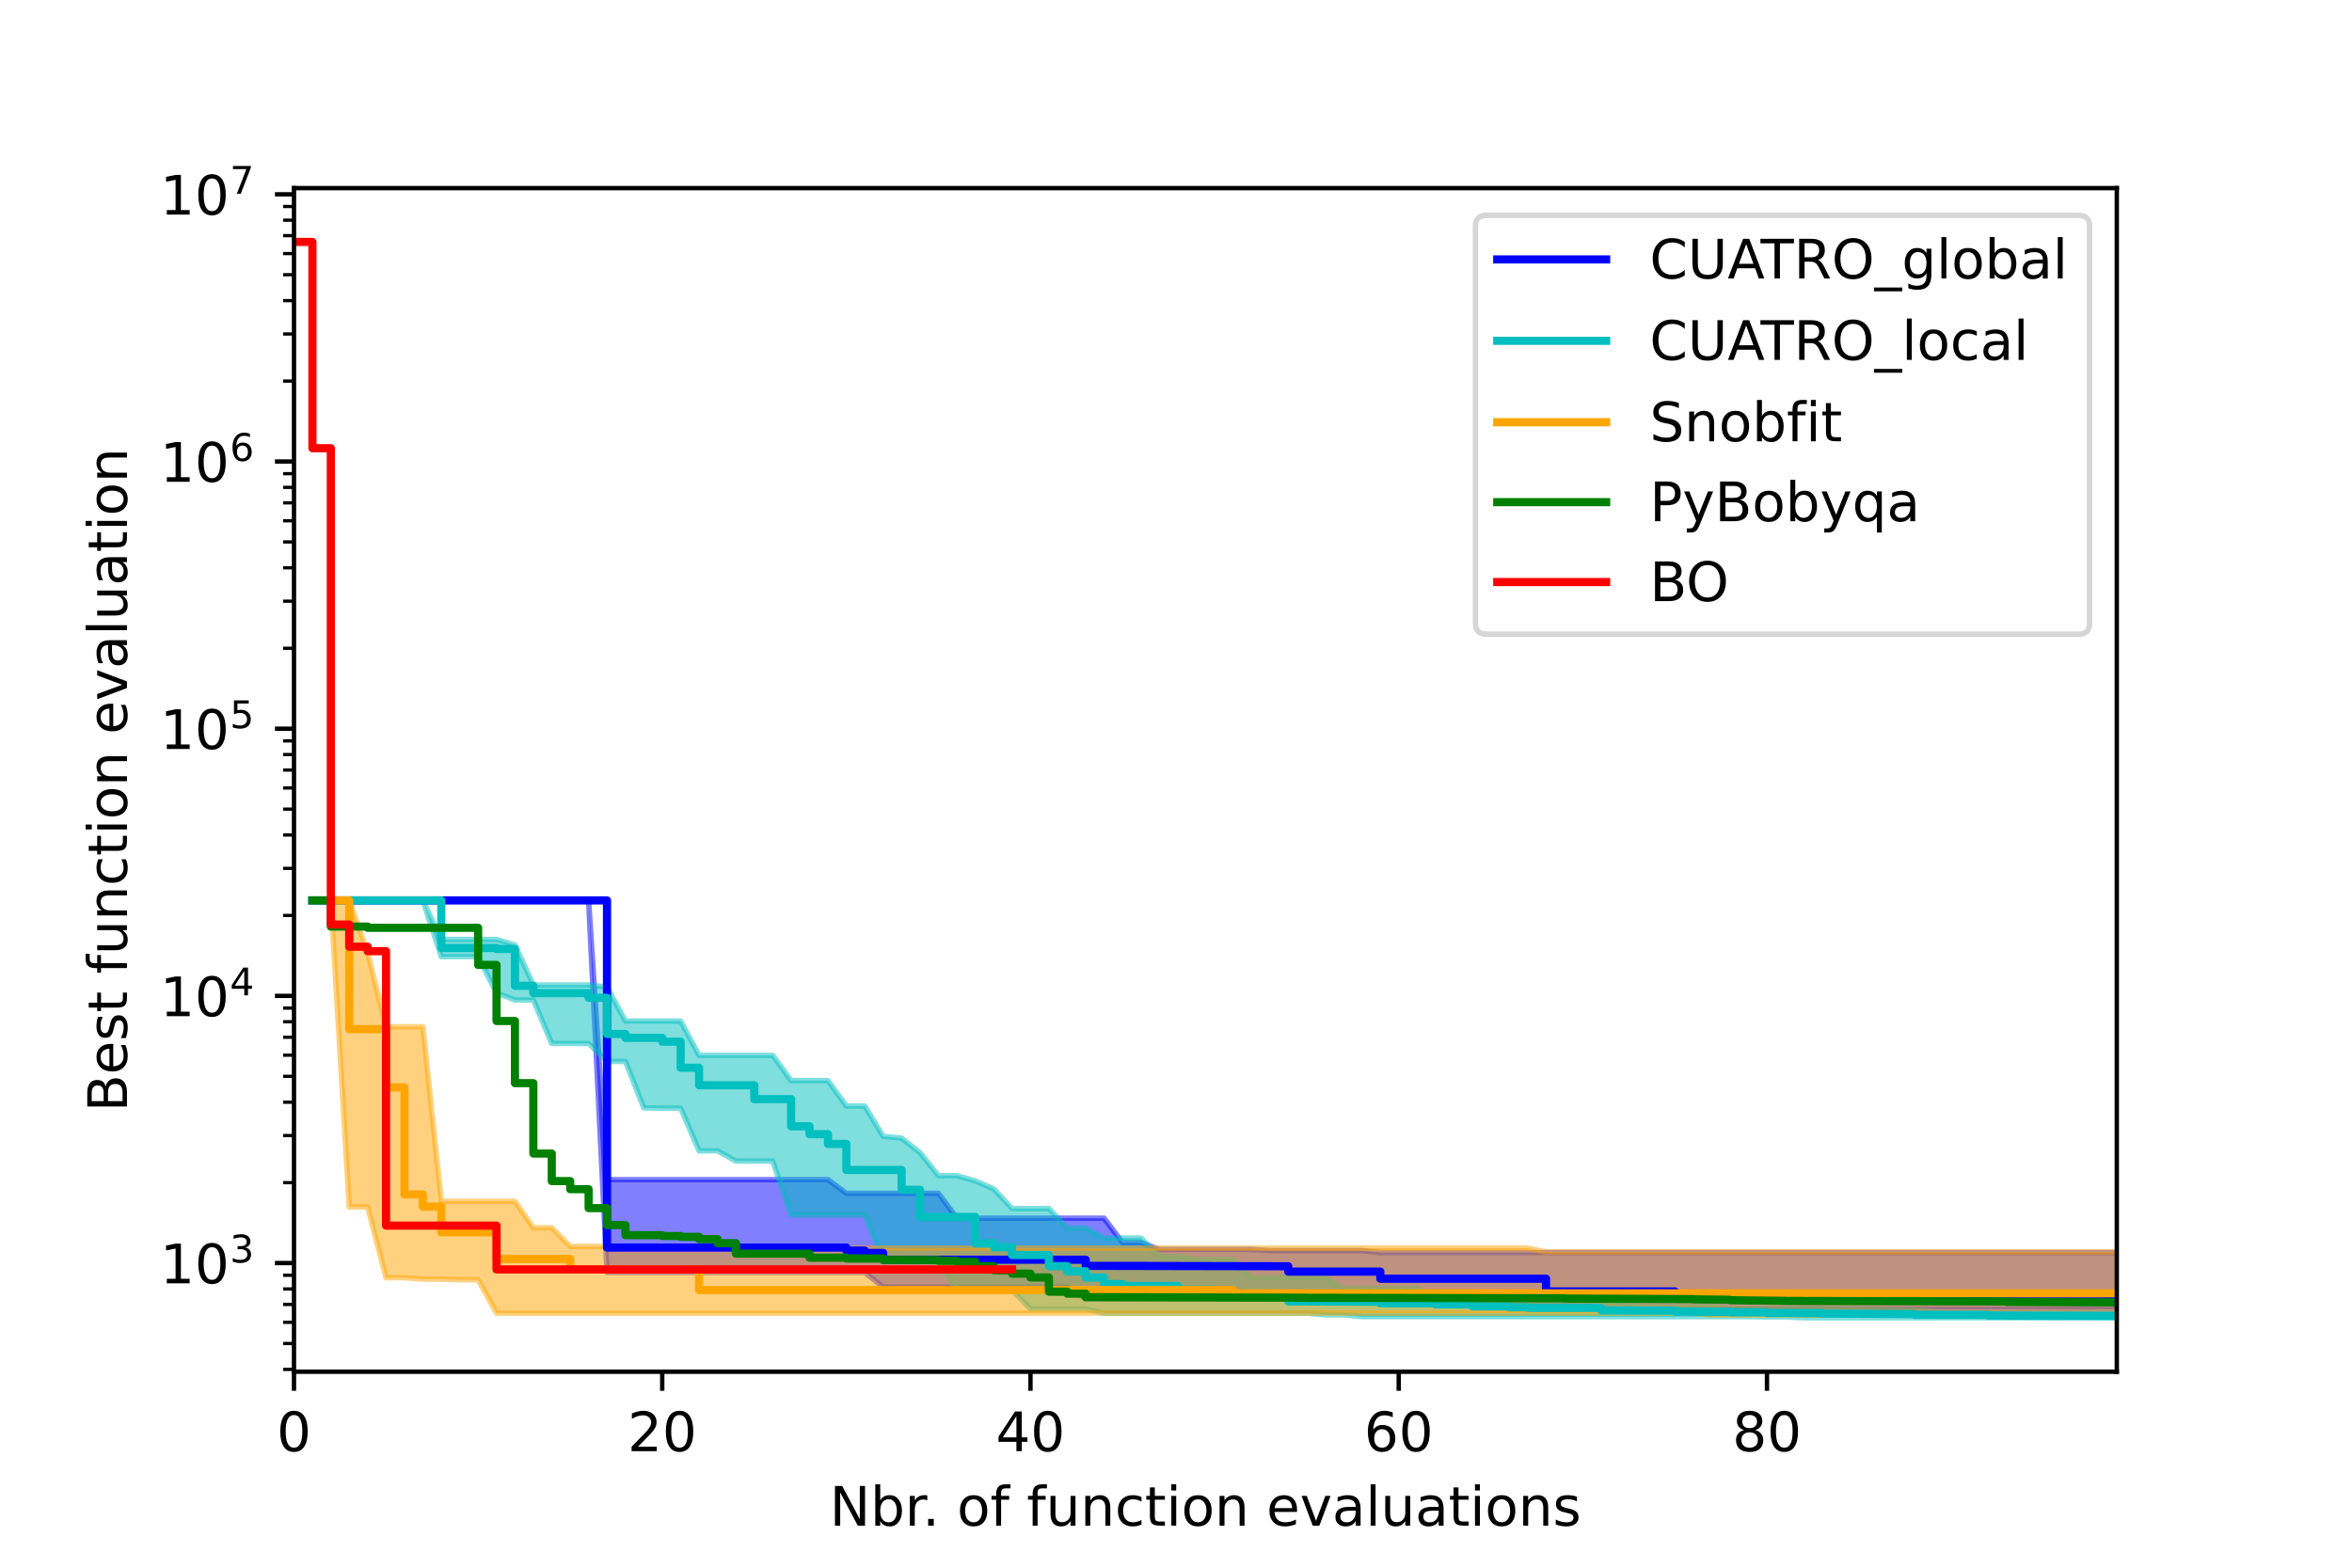<?xml version="1.0" encoding="utf-8" standalone="no"?>
<!DOCTYPE svg PUBLIC "-//W3C//DTD SVG 1.1//EN"
  "http://www.w3.org/Graphics/SVG/1.1/DTD/svg11.dtd">
<!-- Created with matplotlib (https://matplotlib.org/) -->
<svg height="288pt" version="1.1" viewBox="0 0 432 288" width="432pt" xmlns="http://www.w3.org/2000/svg" xmlns:xlink="http://www.w3.org/1999/xlink">
 <defs>
  <style type="text/css">*{stroke-linecap:butt;stroke-linejoin:round;}</style>
 </defs>
 <g id="figure_1">
  <g id="patch_1">
   <path d="M 0 288 
L 432 288 
L 432 0 
L 0 0 
z
" style="fill:#ffffff;"/>
  </g>
  <g id="axes_1">
   <g id="patch_2">
    <path d="M 54 252 
L 388.8 252 
L 388.8 34.56 
L 54 34.56 
z
" style="fill:#ffffff;"/>
   </g>
   <g id="PolyCollection_1">
    <defs>
     <path d="M 57.382 -122.584 
L 57.382 -122.584 
L 60.764 -122.584 
L 64.145 -122.584 
L 67.527 -122.584 
L 70.909 -122.584 
L 74.291 -122.584 
L 77.673 -122.584 
L 81.055 -122.584 
L 84.436 -122.584 
L 87.818 -122.584 
L 91.2 -122.584 
L 94.582 -122.584 
L 97.964 -122.584 
L 101.345 -122.584 
L 104.727 -122.584 
L 108.109 -122.584 
L 111.491 -54.232 
L 114.873 -54.232 
L 118.255 -54.232 
L 121.636 -54.232 
L 125.018 -54.232 
L 128.4 -54.232 
L 131.782 -54.232 
L 135.164 -54.232 
L 138.545 -54.232 
L 141.927 -54.232 
L 145.309 -54.232 
L 148.691 -54.232 
L 152.073 -54.232 
L 155.455 -54.232 
L 158.836 -54.232 
L 162.218 -51.548 
L 165.6 -51.548 
L 168.982 -51.548 
L 172.364 -51.548 
L 175.745 -51.548 
L 179.127 -51.548 
L 182.509 -51.548 
L 185.891 -51.548 
L 189.273 -51.548 
L 192.655 -51.548 
L 196.036 -51.548 
L 199.418 -49.351 
L 202.8 -49.351 
L 206.182 -49.351 
L 209.564 -49.351 
L 212.945 -49.351 
L 216.327 -49.351 
L 219.709 -49.351 
L 223.091 -49.351 
L 226.473 -49.351 
L 229.855 -49.351 
L 233.236 -49.351 
L 236.618 -49.351 
L 240 -49.351 
L 243.382 -49.351 
L 246.764 -49.351 
L 250.145 -49.351 
L 253.527 -48.476 
L 256.909 -48.476 
L 260.291 -48.476 
L 263.673 -48.476 
L 267.055 -48.476 
L 270.436 -48.476 
L 273.818 -48.476 
L 277.2 -48.476 
L 280.582 -48.476 
L 283.964 -48.476 
L 287.345 -48.476 
L 290.727 -48.476 
L 294.109 -47.465 
L 297.491 -47.465 
L 300.873 -47.465 
L 304.255 -47.465 
L 307.636 -47.465 
L 311.018 -47.465 
L 314.4 -47.465 
L 317.782 -47.465 
L 321.164 -47.465 
L 324.545 -47.465 
L 327.927 -47.465 
L 331.309 -47.465 
L 334.691 -47.465 
L 338.073 -47.465 
L 341.455 -47.465 
L 344.836 -47.465 
L 348.218 -47.465 
L 351.6 -47.465 
L 354.982 -47.465 
L 358.364 -47.465 
L 361.745 -47.465 
L 365.127 -47.465 
L 368.509 -47.465 
L 371.891 -47.465 
L 375.273 -47.465 
L 378.655 -47.465 
L 382.036 -47.465 
L 385.418 -47.465 
L 388.8 -47.465 
L 392.182 -47.23 
L 392.182 -57.887 
L 392.182 -57.887 
L 388.8 -57.887 
L 385.418 -57.887 
L 382.036 -57.887 
L 378.655 -57.887 
L 375.273 -57.887 
L 371.891 -57.887 
L 368.509 -57.887 
L 365.127 -57.887 
L 361.745 -57.887 
L 358.364 -57.887 
L 354.982 -57.887 
L 351.6 -57.887 
L 348.218 -57.887 
L 344.836 -57.887 
L 341.455 -57.887 
L 338.073 -57.887 
L 334.691 -57.887 
L 331.309 -57.887 
L 327.927 -57.887 
L 324.545 -57.887 
L 321.164 -57.887 
L 317.782 -57.887 
L 314.4 -57.887 
L 311.018 -57.887 
L 307.636 -57.887 
L 304.255 -57.887 
L 300.873 -57.887 
L 297.491 -57.887 
L 294.109 -57.887 
L 290.727 -57.887 
L 287.345 -57.887 
L 283.964 -57.887 
L 280.582 -57.887 
L 277.2 -57.887 
L 273.818 -57.887 
L 270.436 -57.887 
L 267.055 -57.887 
L 263.673 -57.887 
L 260.291 -57.887 
L 256.909 -57.887 
L 253.527 -57.887 
L 250.145 -58.253 
L 246.764 -58.253 
L 243.382 -58.253 
L 240 -58.253 
L 236.618 -58.253 
L 233.236 -58.253 
L 229.855 -58.45 
L 226.473 -58.45 
L 223.091 -58.45 
L 219.709 -58.45 
L 216.327 -58.45 
L 212.945 -58.45 
L 209.564 -59.711 
L 206.182 -59.711 
L 202.8 -64.204 
L 199.418 -64.204 
L 196.036 -64.204 
L 192.655 -64.204 
L 189.273 -64.204 
L 185.891 -64.204 
L 182.509 -64.204 
L 179.127 -64.204 
L 175.745 -64.204 
L 172.364 -68.771 
L 168.982 -68.771 
L 165.6 -68.771 
L 162.218 -68.771 
L 158.836 -68.771 
L 155.455 -68.771 
L 152.073 -71.291 
L 148.691 -71.291 
L 145.309 -71.291 
L 141.927 -71.291 
L 138.545 -71.291 
L 135.164 -71.291 
L 131.782 -71.291 
L 128.4 -71.291 
L 125.018 -71.291 
L 121.636 -71.291 
L 118.255 -71.291 
L 114.873 -71.291 
L 111.491 -71.291 
L 108.109 -122.584 
L 104.727 -122.584 
L 101.345 -122.584 
L 97.964 -122.584 
L 94.582 -122.584 
L 91.2 -122.584 
L 87.818 -122.584 
L 84.436 -122.584 
L 81.055 -122.584 
L 77.673 -122.584 
L 74.291 -122.584 
L 70.909 -122.584 
L 67.527 -122.584 
L 64.145 -122.584 
L 60.764 -122.584 
L 57.382 -122.584 
z
" id="mca394ff458" style="stroke:#0000ff;stroke-opacity:0.5;"/>
    </defs>
    <g clip-path="url(#p98b2822c66)">
     <use style="fill:#0000ff;fill-opacity:0.5;stroke:#0000ff;stroke-opacity:0.5;" x="0" xlink:href="#mca394ff458" y="288"/>
    </g>
   </g>
   <g id="PolyCollection_2">
    <defs>
     <path d="M 57.382 -122.584 
L 57.382 -122.584 
L 60.764 -122.584 
L 64.145 -122.584 
L 67.527 -122.584 
L 70.909 -122.584 
L 74.291 -122.584 
L 77.673 -122.584 
L 81.055 -112.25 
L 84.436 -112.25 
L 87.818 -112.25 
L 91.2 -105.584 
L 94.582 -104.284 
L 97.964 -104.284 
L 101.345 -96.299 
L 104.727 -96.299 
L 108.109 -96.299 
L 111.491 -93.002 
L 114.873 -93.002 
L 118.255 -84.466 
L 121.636 -84.41 
L 125.018 -84.41 
L 128.4 -76.575 
L 131.782 -76.575 
L 135.164 -74.69 
L 138.545 -74.69 
L 141.927 -74.69 
L 145.309 -64.773 
L 148.691 -64.773 
L 152.073 -64.773 
L 155.455 -64.773 
L 158.836 -64.773 
L 162.218 -56.658 
L 165.6 -56.658 
L 168.982 -56.658 
L 172.364 -55.822 
L 175.745 -51.248 
L 179.127 -51.248 
L 182.509 -51.248 
L 185.891 -50.964 
L 189.273 -47.534 
L 192.655 -47.534 
L 196.036 -47.534 
L 199.418 -47.534 
L 202.8 -46.758 
L 206.182 -46.758 
L 209.564 -46.758 
L 212.945 -46.758 
L 216.327 -46.758 
L 219.709 -46.758 
L 223.091 -46.758 
L 226.473 -46.758 
L 229.855 -46.758 
L 233.236 -46.758 
L 236.618 -46.758 
L 240 -46.758 
L 243.382 -46.45 
L 246.764 -46.45 
L 250.145 -46.115 
L 253.527 -46.115 
L 256.909 -46.115 
L 260.291 -46.115 
L 263.673 -46.115 
L 267.055 -46.115 
L 270.436 -46.115 
L 273.818 -46.115 
L 277.2 -46.115 
L 280.582 -46.115 
L 283.964 -46.115 
L 287.345 -46.115 
L 290.727 -46.115 
L 294.109 -46.115 
L 297.491 -46.115 
L 300.873 -46.115 
L 304.255 -46.115 
L 307.636 -46.115 
L 311.018 -46.115 
L 314.4 -46.115 
L 317.782 -46.115 
L 321.164 -46.115 
L 324.545 -46.065 
L 327.927 -46.065 
L 331.309 -45.905 
L 334.691 -45.905 
L 338.073 -45.905 
L 341.455 -45.905 
L 344.836 -45.905 
L 348.218 -45.905 
L 351.6 -45.905 
L 354.982 -45.895 
L 358.364 -45.895 
L 361.745 -45.895 
L 365.127 -45.895 
L 368.509 -45.895 
L 371.891 -45.885 
L 375.273 -45.884 
L 378.655 -45.884 
L 382.036 -45.884 
L 385.418 -45.884 
L 388.8 -45.884 
L 392.182 -45.884 
L 392.182 -46.716 
L 392.182 -46.716 
L 388.8 -46.716 
L 385.418 -46.799 
L 382.036 -46.799 
L 378.655 -46.799 
L 375.273 -46.799 
L 371.891 -46.799 
L 368.509 -46.799 
L 365.127 -46.799 
L 361.745 -46.799 
L 358.364 -46.799 
L 354.982 -47.065 
L 351.6 -47.357 
L 348.218 -47.357 
L 344.836 -47.533 
L 341.455 -47.533 
L 338.073 -47.64 
L 334.691 -47.64 
L 331.309 -47.64 
L 327.927 -47.64 
L 324.545 -47.64 
L 321.164 -47.64 
L 317.782 -47.64 
L 314.4 -48.017 
L 311.018 -48.017 
L 307.636 -48.067 
L 304.255 -48.067 
L 300.873 -48.067 
L 297.491 -48.809 
L 294.109 -48.809 
L 290.727 -48.809 
L 287.345 -48.809 
L 283.964 -48.809 
L 280.582 -49.063 
L 277.2 -49.063 
L 273.818 -49.063 
L 270.436 -49.388 
L 267.055 -49.388 
L 263.673 -49.388 
L 260.291 -51.365 
L 256.909 -51.365 
L 253.527 -51.365 
L 250.145 -51.365 
L 246.764 -51.365 
L 243.382 -53.331 
L 240 -53.331 
L 236.618 -53.331 
L 233.236 -53.331 
L 229.855 -53.331 
L 226.473 -56.658 
L 223.091 -56.658 
L 219.709 -56.658 
L 216.327 -57.218 
L 212.945 -57.218 
L 209.564 -60.556 
L 206.182 -60.556 
L 202.8 -60.556 
L 199.418 -62.427 
L 196.036 -62.427 
L 192.655 -65.974 
L 189.273 -65.974 
L 185.891 -65.974 
L 182.509 -69.601 
L 179.127 -71.048 
L 175.745 -72.023 
L 172.364 -72.023 
L 168.982 -76.235 
L 165.6 -78.921 
L 162.218 -79.234 
L 158.836 -84.808 
L 155.455 -84.808 
L 152.073 -89.477 
L 148.691 -89.477 
L 145.309 -89.477 
L 141.927 -94.118 
L 138.545 -94.118 
L 135.164 -94.118 
L 131.782 -94.118 
L 128.4 -94.118 
L 125.018 -100.422 
L 121.636 -100.422 
L 118.255 -100.422 
L 114.873 -100.422 
L 111.491 -106.683 
L 108.109 -107.055 
L 104.727 -107.055 
L 101.345 -107.055 
L 97.964 -107.055 
L 94.582 -114.396 
L 91.2 -115.412 
L 87.818 -115.412 
L 84.436 -115.412 
L 81.055 -115.412 
L 77.673 -122.584 
L 74.291 -122.584 
L 70.909 -122.584 
L 67.527 -122.584 
L 64.145 -122.584 
L 60.764 -122.584 
L 57.382 -122.584 
z
" id="m703bb98a89" style="stroke:#00bfbf;stroke-opacity:0.5;"/>
    </defs>
    <g clip-path="url(#p98b2822c66)">
     <use style="fill:#00bfbf;fill-opacity:0.5;stroke:#00bfbf;stroke-opacity:0.5;" x="0" xlink:href="#m703bb98a89" y="288"/>
    </g>
   </g>
   <g id="PolyCollection_3">
    <defs>
     <path d="M 60.764 -122.584 
L 60.764 -122.584 
L 64.145 -66.282 
L 67.527 -66.282 
L 70.909 -53.277 
L 74.291 -53.277 
L 77.673 -53.004 
L 81.055 -53.004 
L 84.436 -52.897 
L 87.818 -52.897 
L 91.2 -46.76 
L 94.582 -46.76 
L 97.964 -46.76 
L 101.345 -46.76 
L 104.727 -46.76 
L 108.109 -46.76 
L 111.491 -46.76 
L 114.873 -46.76 
L 118.255 -46.76 
L 121.636 -46.76 
L 125.018 -46.76 
L 128.4 -46.76 
L 131.782 -46.76 
L 135.164 -46.76 
L 138.545 -46.76 
L 141.927 -46.76 
L 145.309 -46.76 
L 148.691 -46.76 
L 152.073 -46.76 
L 155.455 -46.76 
L 158.836 -46.76 
L 162.218 -46.76 
L 165.6 -46.76 
L 168.982 -46.76 
L 172.364 -46.76 
L 175.745 -46.76 
L 179.127 -46.76 
L 182.509 -46.76 
L 185.891 -46.76 
L 189.273 -46.76 
L 192.655 -46.76 
L 196.036 -46.76 
L 199.418 -46.76 
L 202.8 -46.76 
L 206.182 -46.76 
L 209.564 -46.76 
L 212.945 -46.76 
L 216.327 -46.76 
L 219.709 -46.76 
L 223.091 -46.76 
L 226.473 -46.76 
L 229.855 -46.76 
L 233.236 -46.76 
L 236.618 -46.76 
L 240 -46.76 
L 243.382 -46.76 
L 246.764 -46.76 
L 250.145 -46.76 
L 253.527 -46.76 
L 256.909 -46.76 
L 260.291 -46.76 
L 263.673 -46.76 
L 267.055 -46.76 
L 270.436 -46.76 
L 273.818 -46.76 
L 277.2 -46.76 
L 280.582 -46.76 
L 283.964 -46.76 
L 287.345 -46.76 
L 290.727 -46.76 
L 294.109 -46.76 
L 297.491 -46.76 
L 300.873 -46.76 
L 304.255 -46.76 
L 307.636 -46.76 
L 311.018 -46.76 
L 314.4 -46.41 
L 317.782 -46.41 
L 321.164 -46.41 
L 324.545 -46.41 
L 327.927 -46.41 
L 331.309 -46.41 
L 334.691 -46.41 
L 338.073 -46.41 
L 341.455 -46.41 
L 344.836 -46.41 
L 348.218 -46.41 
L 351.6 -46.41 
L 354.982 -46.41 
L 358.364 -46.41 
L 361.745 -46.41 
L 365.127 -46.41 
L 368.509 -46.41 
L 371.891 -46.41 
L 375.273 -46.41 
L 378.655 -46.41 
L 382.036 -46.41 
L 385.418 -46.41 
L 388.8 -46.41 
L 392.182 -46.41 
L 392.182 -58.019 
L 392.182 -58.019 
L 388.8 -58.019 
L 385.418 -58.019 
L 382.036 -58.019 
L 378.655 -58.019 
L 375.273 -58.019 
L 371.891 -58.019 
L 368.509 -58.019 
L 365.127 -58.019 
L 361.745 -58.019 
L 358.364 -58.019 
L 354.982 -58.019 
L 351.6 -58.019 
L 348.218 -58.019 
L 344.836 -58.019 
L 341.455 -58.019 
L 338.073 -58.019 
L 334.691 -58.019 
L 331.309 -58.019 
L 327.927 -58.019 
L 324.545 -58.019 
L 321.164 -58.019 
L 317.782 -58.019 
L 314.4 -58.019 
L 311.018 -58.019 
L 307.636 -58.019 
L 304.255 -58.019 
L 300.873 -58.019 
L 297.491 -58.019 
L 294.109 -58.019 
L 290.727 -58.019 
L 287.345 -58.019 
L 283.964 -58.019 
L 280.582 -58.718 
L 277.2 -58.718 
L 273.818 -58.718 
L 270.436 -58.718 
L 267.055 -58.718 
L 263.673 -58.718 
L 260.291 -58.718 
L 256.909 -58.718 
L 253.527 -58.718 
L 250.145 -58.718 
L 246.764 -58.718 
L 243.382 -58.718 
L 240 -58.718 
L 236.618 -58.718 
L 233.236 -58.718 
L 229.855 -58.718 
L 226.473 -58.718 
L 223.091 -58.718 
L 219.709 -58.718 
L 216.327 -58.718 
L 212.945 -58.718 
L 209.564 -58.718 
L 206.182 -58.718 
L 202.8 -58.718 
L 199.418 -58.718 
L 196.036 -58.718 
L 192.655 -58.718 
L 189.273 -58.718 
L 185.891 -58.718 
L 182.509 -58.718 
L 179.127 -58.718 
L 175.745 -58.718 
L 172.364 -58.718 
L 168.982 -58.718 
L 165.6 -58.718 
L 162.218 -58.718 
L 158.836 -58.718 
L 155.455 -58.718 
L 152.073 -58.718 
L 148.691 -58.718 
L 145.309 -58.718 
L 141.927 -58.718 
L 138.545 -58.718 
L 135.164 -58.718 
L 131.782 -58.718 
L 128.4 -58.718 
L 125.018 -58.718 
L 121.636 -58.718 
L 118.255 -59.01 
L 114.873 -59.01 
L 111.491 -59.01 
L 108.109 -59.01 
L 104.727 -59.01 
L 101.345 -62.441 
L 97.964 -62.441 
L 94.582 -67.308 
L 91.2 -67.308 
L 87.818 -67.308 
L 84.436 -67.308 
L 81.055 -67.308 
L 77.673 -99.362 
L 74.291 -99.362 
L 70.909 -99.362 
L 67.527 -112.974 
L 64.145 -122.584 
L 60.764 -122.584 
z
" id="m4aa482cd89" style="stroke:#ffa500;stroke-opacity:0.5;"/>
    </defs>
    <g clip-path="url(#p98b2822c66)">
     <use style="fill:#ffa500;fill-opacity:0.5;stroke:#ffa500;stroke-opacity:0.5;" x="0" xlink:href="#m4aa482cd89" y="288"/>
    </g>
   </g>
   <g id="matplotlib.axis_1">
    <g id="xtick_1">
     <g id="line2d_1">
      <defs>
       <path d="M 0 0 
L 0 3.5 
" id="m7b0287bf83" style="stroke:#000000;stroke-width:0.8;"/>
      </defs>
      <g>
       <use style="stroke:#000000;stroke-width:0.8;" x="54" xlink:href="#m7b0287bf83" y="252"/>
      </g>
     </g>
     <g id="text_1">
      <!-- 0 -->
      <g transform="translate(50.819 266.598)scale(0.1 -0.1)">
       <defs>
        <path d="M 31.781 66.406 
Q 24.172 66.406 20.328 58.906 
Q 16.5 51.422 16.5 36.375 
Q 16.5 21.391 20.328 13.891 
Q 24.172 6.391 31.781 6.391 
Q 39.453 6.391 43.281 13.891 
Q 47.125 21.391 47.125 36.375 
Q 47.125 51.422 43.281 58.906 
Q 39.453 66.406 31.781 66.406 
z
M 31.781 74.219 
Q 44.047 74.219 50.516 64.516 
Q 56.984 54.828 56.984 36.375 
Q 56.984 17.969 50.516 8.266 
Q 44.047 -1.422 31.781 -1.422 
Q 19.531 -1.422 13.062 8.266 
Q 6.594 17.969 6.594 36.375 
Q 6.594 54.828 13.062 64.516 
Q 19.531 74.219 31.781 74.219 
z
" id="DejaVuSans-48"/>
       </defs>
       <use xlink:href="#DejaVuSans-48"/>
      </g>
     </g>
    </g>
    <g id="xtick_2">
     <g id="line2d_2">
      <g>
       <use style="stroke:#000000;stroke-width:0.8;" x="121.636" xlink:href="#m7b0287bf83" y="252"/>
      </g>
     </g>
     <g id="text_2">
      <!-- 20 -->
      <g transform="translate(115.274 266.598)scale(0.1 -0.1)">
       <defs>
        <path d="M 19.188 8.297 
L 53.609 8.297 
L 53.609 0 
L 7.328 0 
L 7.328 8.297 
Q 12.938 14.109 22.625 23.891 
Q 32.328 33.688 34.812 36.531 
Q 39.547 41.844 41.422 45.531 
Q 43.312 49.219 43.312 52.781 
Q 43.312 58.594 39.234 62.25 
Q 35.156 65.922 28.609 65.922 
Q 23.969 65.922 18.812 64.312 
Q 13.672 62.703 7.812 59.422 
L 7.812 69.391 
Q 13.766 71.781 18.938 73 
Q 24.125 74.219 28.422 74.219 
Q 39.75 74.219 46.484 68.547 
Q 53.219 62.891 53.219 53.422 
Q 53.219 48.922 51.531 44.891 
Q 49.859 40.875 45.406 35.406 
Q 44.188 33.984 37.641 27.219 
Q 31.109 20.453 19.188 8.297 
z
" id="DejaVuSans-50"/>
       </defs>
       <use xlink:href="#DejaVuSans-50"/>
       <use x="63.623" xlink:href="#DejaVuSans-48"/>
      </g>
     </g>
    </g>
    <g id="xtick_3">
     <g id="line2d_3">
      <g>
       <use style="stroke:#000000;stroke-width:0.8;" x="189.273" xlink:href="#m7b0287bf83" y="252"/>
      </g>
     </g>
     <g id="text_3">
      <!-- 40 -->
      <g transform="translate(182.91 266.598)scale(0.1 -0.1)">
       <defs>
        <path d="M 37.797 64.312 
L 12.891 25.391 
L 37.797 25.391 
z
M 35.203 72.906 
L 47.609 72.906 
L 47.609 25.391 
L 58.016 25.391 
L 58.016 17.188 
L 47.609 17.188 
L 47.609 0 
L 37.797 0 
L 37.797 17.188 
L 4.891 17.188 
L 4.891 26.703 
z
" id="DejaVuSans-52"/>
       </defs>
       <use xlink:href="#DejaVuSans-52"/>
       <use x="63.623" xlink:href="#DejaVuSans-48"/>
      </g>
     </g>
    </g>
    <g id="xtick_4">
     <g id="line2d_4">
      <g>
       <use style="stroke:#000000;stroke-width:0.8;" x="256.909" xlink:href="#m7b0287bf83" y="252"/>
      </g>
     </g>
     <g id="text_4">
      <!-- 60 -->
      <g transform="translate(250.547 266.598)scale(0.1 -0.1)">
       <defs>
        <path d="M 33.016 40.375 
Q 26.375 40.375 22.484 35.828 
Q 18.609 31.297 18.609 23.391 
Q 18.609 15.531 22.484 10.953 
Q 26.375 6.391 33.016 6.391 
Q 39.656 6.391 43.531 10.953 
Q 47.406 15.531 47.406 23.391 
Q 47.406 31.297 43.531 35.828 
Q 39.656 40.375 33.016 40.375 
z
M 52.594 71.297 
L 52.594 62.312 
Q 48.875 64.062 45.094 64.984 
Q 41.312 65.922 37.594 65.922 
Q 27.828 65.922 22.672 59.328 
Q 17.531 52.734 16.797 39.406 
Q 19.672 43.656 24.016 45.922 
Q 28.375 48.188 33.594 48.188 
Q 44.578 48.188 50.953 41.516 
Q 57.328 34.859 57.328 23.391 
Q 57.328 12.156 50.688 5.359 
Q 44.047 -1.422 33.016 -1.422 
Q 20.359 -1.422 13.672 8.266 
Q 6.984 17.969 6.984 36.375 
Q 6.984 53.656 15.188 63.938 
Q 23.391 74.219 37.203 74.219 
Q 40.922 74.219 44.703 73.484 
Q 48.484 72.75 52.594 71.297 
z
" id="DejaVuSans-54"/>
       </defs>
       <use xlink:href="#DejaVuSans-54"/>
       <use x="63.623" xlink:href="#DejaVuSans-48"/>
      </g>
     </g>
    </g>
    <g id="xtick_5">
     <g id="line2d_5">
      <g>
       <use style="stroke:#000000;stroke-width:0.8;" x="324.545" xlink:href="#m7b0287bf83" y="252"/>
      </g>
     </g>
     <g id="text_5">
      <!-- 80 -->
      <g transform="translate(318.183 266.598)scale(0.1 -0.1)">
       <defs>
        <path d="M 31.781 34.625 
Q 24.75 34.625 20.719 30.859 
Q 16.703 27.094 16.703 20.516 
Q 16.703 13.922 20.719 10.156 
Q 24.75 6.391 31.781 6.391 
Q 38.812 6.391 42.859 10.172 
Q 46.922 13.969 46.922 20.516 
Q 46.922 27.094 42.891 30.859 
Q 38.875 34.625 31.781 34.625 
z
M 21.922 38.812 
Q 15.578 40.375 12.031 44.719 
Q 8.5 49.078 8.5 55.328 
Q 8.5 64.062 14.719 69.141 
Q 20.953 74.219 31.781 74.219 
Q 42.672 74.219 48.875 69.141 
Q 55.078 64.062 55.078 55.328 
Q 55.078 49.078 51.531 44.719 
Q 48 40.375 41.703 38.812 
Q 48.828 37.156 52.797 32.312 
Q 56.781 27.484 56.781 20.516 
Q 56.781 9.906 50.312 4.234 
Q 43.844 -1.422 31.781 -1.422 
Q 19.734 -1.422 13.25 4.234 
Q 6.781 9.906 6.781 20.516 
Q 6.781 27.484 10.781 32.312 
Q 14.797 37.156 21.922 38.812 
z
M 18.312 54.391 
Q 18.312 48.734 21.844 45.562 
Q 25.391 42.391 31.781 42.391 
Q 38.141 42.391 41.719 45.562 
Q 45.312 48.734 45.312 54.391 
Q 45.312 60.062 41.719 63.234 
Q 38.141 66.406 31.781 66.406 
Q 25.391 66.406 21.844 63.234 
Q 18.312 60.062 18.312 54.391 
z
" id="DejaVuSans-56"/>
       </defs>
       <use xlink:href="#DejaVuSans-56"/>
       <use x="63.623" xlink:href="#DejaVuSans-48"/>
      </g>
     </g>
    </g>
    <g id="text_6">
     <!-- Nbr. of function evaluations -->
     <g transform="translate(152.382 280.277)scale(0.1 -0.1)">
      <defs>
       <path d="M 9.812 72.906 
L 23.094 72.906 
L 55.422 11.922 
L 55.422 72.906 
L 64.984 72.906 
L 64.984 0 
L 51.703 0 
L 19.391 60.984 
L 19.391 0 
L 9.812 0 
z
" id="DejaVuSans-78"/>
       <path d="M 48.688 27.297 
Q 48.688 37.203 44.609 42.844 
Q 40.531 48.484 33.406 48.484 
Q 26.266 48.484 22.188 42.844 
Q 18.109 37.203 18.109 27.297 
Q 18.109 17.391 22.188 11.75 
Q 26.266 6.109 33.406 6.109 
Q 40.531 6.109 44.609 11.75 
Q 48.688 17.391 48.688 27.297 
z
M 18.109 46.391 
Q 20.953 51.266 25.266 53.625 
Q 29.594 56 35.594 56 
Q 45.562 56 51.781 48.094 
Q 58.016 40.188 58.016 27.297 
Q 58.016 14.406 51.781 6.484 
Q 45.562 -1.422 35.594 -1.422 
Q 29.594 -1.422 25.266 0.953 
Q 20.953 3.328 18.109 8.203 
L 18.109 0 
L 9.078 0 
L 9.078 75.984 
L 18.109 75.984 
z
" id="DejaVuSans-98"/>
       <path d="M 41.109 46.297 
Q 39.594 47.172 37.812 47.578 
Q 36.031 48 33.891 48 
Q 26.266 48 22.188 43.047 
Q 18.109 38.094 18.109 28.812 
L 18.109 0 
L 9.078 0 
L 9.078 54.688 
L 18.109 54.688 
L 18.109 46.188 
Q 20.953 51.172 25.484 53.578 
Q 30.031 56 36.531 56 
Q 37.453 56 38.578 55.875 
Q 39.703 55.766 41.062 55.516 
z
" id="DejaVuSans-114"/>
       <path d="M 10.688 12.406 
L 21 12.406 
L 21 0 
L 10.688 0 
z
" id="DejaVuSans-46"/>
       <path id="DejaVuSans-32"/>
       <path d="M 30.609 48.391 
Q 23.391 48.391 19.188 42.75 
Q 14.984 37.109 14.984 27.297 
Q 14.984 17.484 19.156 11.844 
Q 23.344 6.203 30.609 6.203 
Q 37.797 6.203 41.984 11.859 
Q 46.188 17.531 46.188 27.297 
Q 46.188 37.016 41.984 42.703 
Q 37.797 48.391 30.609 48.391 
z
M 30.609 56 
Q 42.328 56 49.016 48.375 
Q 55.719 40.766 55.719 27.297 
Q 55.719 13.875 49.016 6.219 
Q 42.328 -1.422 30.609 -1.422 
Q 18.844 -1.422 12.172 6.219 
Q 5.516 13.875 5.516 27.297 
Q 5.516 40.766 12.172 48.375 
Q 18.844 56 30.609 56 
z
" id="DejaVuSans-111"/>
       <path d="M 37.109 75.984 
L 37.109 68.5 
L 28.516 68.5 
Q 23.688 68.5 21.797 66.547 
Q 19.922 64.594 19.922 59.516 
L 19.922 54.688 
L 34.719 54.688 
L 34.719 47.703 
L 19.922 47.703 
L 19.922 0 
L 10.891 0 
L 10.891 47.703 
L 2.297 47.703 
L 2.297 54.688 
L 10.891 54.688 
L 10.891 58.5 
Q 10.891 67.625 15.141 71.797 
Q 19.391 75.984 28.609 75.984 
z
" id="DejaVuSans-102"/>
       <path d="M 8.5 21.578 
L 8.5 54.688 
L 17.484 54.688 
L 17.484 21.922 
Q 17.484 14.156 20.5 10.266 
Q 23.531 6.391 29.594 6.391 
Q 36.859 6.391 41.078 11.031 
Q 45.312 15.672 45.312 23.688 
L 45.312 54.688 
L 54.297 54.688 
L 54.297 0 
L 45.312 0 
L 45.312 8.406 
Q 42.047 3.422 37.719 1 
Q 33.406 -1.422 27.688 -1.422 
Q 18.266 -1.422 13.375 4.438 
Q 8.5 10.297 8.5 21.578 
z
M 31.109 56 
z
" id="DejaVuSans-117"/>
       <path d="M 54.891 33.016 
L 54.891 0 
L 45.906 0 
L 45.906 32.719 
Q 45.906 40.484 42.875 44.328 
Q 39.844 48.188 33.797 48.188 
Q 26.516 48.188 22.312 43.547 
Q 18.109 38.922 18.109 30.906 
L 18.109 0 
L 9.078 0 
L 9.078 54.688 
L 18.109 54.688 
L 18.109 46.188 
Q 21.344 51.125 25.703 53.562 
Q 30.078 56 35.797 56 
Q 45.219 56 50.047 50.172 
Q 54.891 44.344 54.891 33.016 
z
" id="DejaVuSans-110"/>
       <path d="M 48.781 52.594 
L 48.781 44.188 
Q 44.969 46.297 41.141 47.344 
Q 37.312 48.391 33.406 48.391 
Q 24.656 48.391 19.812 42.844 
Q 14.984 37.312 14.984 27.297 
Q 14.984 17.281 19.812 11.734 
Q 24.656 6.203 33.406 6.203 
Q 37.312 6.203 41.141 7.25 
Q 44.969 8.297 48.781 10.406 
L 48.781 2.094 
Q 45.016 0.344 40.984 -0.531 
Q 36.969 -1.422 32.422 -1.422 
Q 20.062 -1.422 12.781 6.344 
Q 5.516 14.109 5.516 27.297 
Q 5.516 40.672 12.859 48.328 
Q 20.219 56 33.016 56 
Q 37.156 56 41.109 55.141 
Q 45.062 54.297 48.781 52.594 
z
" id="DejaVuSans-99"/>
       <path d="M 18.312 70.219 
L 18.312 54.688 
L 36.812 54.688 
L 36.812 47.703 
L 18.312 47.703 
L 18.312 18.016 
Q 18.312 11.328 20.141 9.422 
Q 21.969 7.516 27.594 7.516 
L 36.812 7.516 
L 36.812 0 
L 27.594 0 
Q 17.188 0 13.234 3.875 
Q 9.281 7.766 9.281 18.016 
L 9.281 47.703 
L 2.688 47.703 
L 2.688 54.688 
L 9.281 54.688 
L 9.281 70.219 
z
" id="DejaVuSans-116"/>
       <path d="M 9.422 54.688 
L 18.406 54.688 
L 18.406 0 
L 9.422 0 
z
M 9.422 75.984 
L 18.406 75.984 
L 18.406 64.594 
L 9.422 64.594 
z
" id="DejaVuSans-105"/>
       <path d="M 56.203 29.594 
L 56.203 25.203 
L 14.891 25.203 
Q 15.484 15.922 20.484 11.062 
Q 25.484 6.203 34.422 6.203 
Q 39.594 6.203 44.453 7.469 
Q 49.312 8.734 54.109 11.281 
L 54.109 2.781 
Q 49.266 0.734 44.188 -0.344 
Q 39.109 -1.422 33.891 -1.422 
Q 20.797 -1.422 13.156 6.188 
Q 5.516 13.812 5.516 26.812 
Q 5.516 40.234 12.766 48.109 
Q 20.016 56 32.328 56 
Q 43.359 56 49.781 48.891 
Q 56.203 41.797 56.203 29.594 
z
M 47.219 32.234 
Q 47.125 39.594 43.094 43.984 
Q 39.062 48.391 32.422 48.391 
Q 24.906 48.391 20.391 44.141 
Q 15.875 39.891 15.188 32.172 
z
" id="DejaVuSans-101"/>
       <path d="M 2.984 54.688 
L 12.5 54.688 
L 29.594 8.797 
L 46.688 54.688 
L 56.203 54.688 
L 35.688 0 
L 23.484 0 
z
" id="DejaVuSans-118"/>
       <path d="M 34.281 27.484 
Q 23.391 27.484 19.188 25 
Q 14.984 22.516 14.984 16.5 
Q 14.984 11.719 18.141 8.906 
Q 21.297 6.109 26.703 6.109 
Q 34.188 6.109 38.703 11.406 
Q 43.219 16.703 43.219 25.484 
L 43.219 27.484 
z
M 52.203 31.203 
L 52.203 0 
L 43.219 0 
L 43.219 8.297 
Q 40.141 3.328 35.547 0.953 
Q 30.953 -1.422 24.312 -1.422 
Q 15.922 -1.422 10.953 3.297 
Q 6 8.016 6 15.922 
Q 6 25.141 12.172 29.828 
Q 18.359 34.516 30.609 34.516 
L 43.219 34.516 
L 43.219 35.406 
Q 43.219 41.609 39.141 45 
Q 35.062 48.391 27.688 48.391 
Q 23 48.391 18.547 47.266 
Q 14.109 46.141 10.016 43.891 
L 10.016 52.203 
Q 14.938 54.109 19.578 55.047 
Q 24.219 56 28.609 56 
Q 40.484 56 46.344 49.844 
Q 52.203 43.703 52.203 31.203 
z
" id="DejaVuSans-97"/>
       <path d="M 9.422 75.984 
L 18.406 75.984 
L 18.406 0 
L 9.422 0 
z
" id="DejaVuSans-108"/>
       <path d="M 44.281 53.078 
L 44.281 44.578 
Q 40.484 46.531 36.375 47.5 
Q 32.281 48.484 27.875 48.484 
Q 21.188 48.484 17.844 46.438 
Q 14.5 44.391 14.5 40.281 
Q 14.5 37.156 16.891 35.375 
Q 19.281 33.594 26.516 31.984 
L 29.594 31.297 
Q 39.156 29.25 43.188 25.516 
Q 47.219 21.781 47.219 15.094 
Q 47.219 7.469 41.188 3.016 
Q 35.156 -1.422 24.609 -1.422 
Q 20.219 -1.422 15.453 -0.562 
Q 10.688 0.297 5.422 2 
L 5.422 11.281 
Q 10.406 8.688 15.234 7.391 
Q 20.062 6.109 24.812 6.109 
Q 31.156 6.109 34.562 8.281 
Q 37.984 10.453 37.984 14.406 
Q 37.984 18.062 35.516 20.016 
Q 33.062 21.969 24.703 23.781 
L 21.578 24.516 
Q 13.234 26.266 9.516 29.906 
Q 5.812 33.547 5.812 39.891 
Q 5.812 47.609 11.281 51.797 
Q 16.75 56 26.812 56 
Q 31.781 56 36.172 55.266 
Q 40.578 54.547 44.281 53.078 
z
" id="DejaVuSans-115"/>
      </defs>
      <use xlink:href="#DejaVuSans-78"/>
      <use x="74.805" xlink:href="#DejaVuSans-98"/>
      <use x="138.281" xlink:href="#DejaVuSans-114"/>
      <use x="170.27" xlink:href="#DejaVuSans-46"/>
      <use x="202.057" xlink:href="#DejaVuSans-32"/>
      <use x="233.844" xlink:href="#DejaVuSans-111"/>
      <use x="295.025" xlink:href="#DejaVuSans-102"/>
      <use x="330.23" xlink:href="#DejaVuSans-32"/>
      <use x="362.018" xlink:href="#DejaVuSans-102"/>
      <use x="397.223" xlink:href="#DejaVuSans-117"/>
      <use x="460.602" xlink:href="#DejaVuSans-110"/>
      <use x="523.98" xlink:href="#DejaVuSans-99"/>
      <use x="578.961" xlink:href="#DejaVuSans-116"/>
      <use x="618.17" xlink:href="#DejaVuSans-105"/>
      <use x="645.953" xlink:href="#DejaVuSans-111"/>
      <use x="707.135" xlink:href="#DejaVuSans-110"/>
      <use x="770.514" xlink:href="#DejaVuSans-32"/>
      <use x="802.301" xlink:href="#DejaVuSans-101"/>
      <use x="863.824" xlink:href="#DejaVuSans-118"/>
      <use x="923.004" xlink:href="#DejaVuSans-97"/>
      <use x="984.283" xlink:href="#DejaVuSans-108"/>
      <use x="1012.066" xlink:href="#DejaVuSans-117"/>
      <use x="1075.445" xlink:href="#DejaVuSans-97"/>
      <use x="1136.725" xlink:href="#DejaVuSans-116"/>
      <use x="1175.934" xlink:href="#DejaVuSans-105"/>
      <use x="1203.717" xlink:href="#DejaVuSans-111"/>
      <use x="1264.898" xlink:href="#DejaVuSans-110"/>
      <use x="1328.277" xlink:href="#DejaVuSans-115"/>
     </g>
    </g>
   </g>
   <g id="matplotlib.axis_2">
    <g id="ytick_1">
     <g id="line2d_6">
      <defs>
       <path d="M 0 0 
L -3.5 0 
" id="m6a939c8072" style="stroke:#000000;stroke-width:0.8;"/>
      </defs>
      <g>
       <use style="stroke:#000000;stroke-width:0.8;" x="54" xlink:href="#m6a939c8072" y="232.038"/>
      </g>
     </g>
     <g id="text_7">
      <!-- $\mathdefault{10^{3}}$ -->
      <g transform="translate(29.4 235.837)scale(0.1 -0.1)">
       <defs>
        <path d="M 12.406 8.297 
L 28.516 8.297 
L 28.516 63.922 
L 10.984 60.406 
L 10.984 69.391 
L 28.422 72.906 
L 38.281 72.906 
L 38.281 8.297 
L 54.391 8.297 
L 54.391 0 
L 12.406 0 
z
" id="DejaVuSans-49"/>
        <path d="M 40.578 39.312 
Q 47.656 37.797 51.625 33 
Q 55.609 28.219 55.609 21.188 
Q 55.609 10.406 48.188 4.484 
Q 40.766 -1.422 27.094 -1.422 
Q 22.516 -1.422 17.656 -0.516 
Q 12.797 0.391 7.625 2.203 
L 7.625 11.719 
Q 11.719 9.328 16.594 8.109 
Q 21.484 6.891 26.812 6.891 
Q 36.078 6.891 40.938 10.547 
Q 45.797 14.203 45.797 21.188 
Q 45.797 27.641 41.281 31.266 
Q 36.766 34.906 28.719 34.906 
L 20.219 34.906 
L 20.219 43.016 
L 29.109 43.016 
Q 36.375 43.016 40.234 45.922 
Q 44.094 48.828 44.094 54.297 
Q 44.094 59.906 40.109 62.906 
Q 36.141 65.922 28.719 65.922 
Q 24.656 65.922 20.016 65.031 
Q 15.375 64.156 9.812 62.312 
L 9.812 71.094 
Q 15.438 72.656 20.344 73.438 
Q 25.25 74.219 29.594 74.219 
Q 40.828 74.219 47.359 69.109 
Q 53.906 64.016 53.906 55.328 
Q 53.906 49.266 50.438 45.094 
Q 46.969 40.922 40.578 39.312 
z
" id="DejaVuSans-51"/>
       </defs>
       <use transform="translate(0 0.766)" xlink:href="#DejaVuSans-49"/>
       <use transform="translate(63.623 0.766)" xlink:href="#DejaVuSans-48"/>
       <use transform="translate(128.203 39.047)scale(0.7)" xlink:href="#DejaVuSans-51"/>
      </g>
     </g>
    </g>
    <g id="ytick_2">
     <g id="line2d_7">
      <g>
       <use style="stroke:#000000;stroke-width:0.8;" x="54" xlink:href="#m6a939c8072" y="182.952"/>
      </g>
     </g>
     <g id="text_8">
      <!-- $\mathdefault{10^{4}}$ -->
      <g transform="translate(29.4 186.751)scale(0.1 -0.1)">
       <use transform="translate(0 0.684)" xlink:href="#DejaVuSans-49"/>
       <use transform="translate(63.623 0.684)" xlink:href="#DejaVuSans-48"/>
       <use transform="translate(128.203 38.966)scale(0.7)" xlink:href="#DejaVuSans-52"/>
      </g>
     </g>
    </g>
    <g id="ytick_3">
     <g id="line2d_8">
      <g>
       <use style="stroke:#000000;stroke-width:0.8;" x="54" xlink:href="#m6a939c8072" y="133.866"/>
      </g>
     </g>
     <g id="text_9">
      <!-- $\mathdefault{10^{5}}$ -->
      <g transform="translate(29.4 137.665)scale(0.1 -0.1)">
       <defs>
        <path d="M 10.797 72.906 
L 49.516 72.906 
L 49.516 64.594 
L 19.828 64.594 
L 19.828 46.734 
Q 21.969 47.469 24.109 47.828 
Q 26.266 48.188 28.422 48.188 
Q 40.625 48.188 47.75 41.5 
Q 54.891 34.812 54.891 23.391 
Q 54.891 11.625 47.562 5.094 
Q 40.234 -1.422 26.906 -1.422 
Q 22.312 -1.422 17.547 -0.641 
Q 12.797 0.141 7.719 1.703 
L 7.719 11.625 
Q 12.109 9.234 16.797 8.062 
Q 21.484 6.891 26.703 6.891 
Q 35.156 6.891 40.078 11.328 
Q 45.016 15.766 45.016 23.391 
Q 45.016 31 40.078 35.438 
Q 35.156 39.891 26.703 39.891 
Q 22.75 39.891 18.812 39.016 
Q 14.891 38.141 10.797 36.281 
z
" id="DejaVuSans-53"/>
       </defs>
       <use transform="translate(0 0.684)" xlink:href="#DejaVuSans-49"/>
       <use transform="translate(63.623 0.684)" xlink:href="#DejaVuSans-48"/>
       <use transform="translate(128.203 38.966)scale(0.7)" xlink:href="#DejaVuSans-53"/>
      </g>
     </g>
    </g>
    <g id="ytick_4">
     <g id="line2d_9">
      <g>
       <use style="stroke:#000000;stroke-width:0.8;" x="54" xlink:href="#m6a939c8072" y="84.78"/>
      </g>
     </g>
     <g id="text_10">
      <!-- $\mathdefault{10^{6}}$ -->
      <g transform="translate(29.4 88.579)scale(0.1 -0.1)">
       <use transform="translate(0 0.766)" xlink:href="#DejaVuSans-49"/>
       <use transform="translate(63.623 0.766)" xlink:href="#DejaVuSans-48"/>
       <use transform="translate(128.203 39.047)scale(0.7)" xlink:href="#DejaVuSans-54"/>
      </g>
     </g>
    </g>
    <g id="ytick_5">
     <g id="line2d_10">
      <g>
       <use style="stroke:#000000;stroke-width:0.8;" x="54" xlink:href="#m6a939c8072" y="35.694"/>
      </g>
     </g>
     <g id="text_11">
      <!-- $\mathdefault{10^{7}}$ -->
      <g transform="translate(29.4 39.493)scale(0.1 -0.1)">
       <defs>
        <path d="M 8.203 72.906 
L 55.078 72.906 
L 55.078 68.703 
L 28.609 0 
L 18.312 0 
L 43.219 64.594 
L 8.203 64.594 
z
" id="DejaVuSans-55"/>
       </defs>
       <use transform="translate(0 0.684)" xlink:href="#DejaVuSans-49"/>
       <use transform="translate(63.623 0.684)" xlink:href="#DejaVuSans-48"/>
       <use transform="translate(128.203 38.966)scale(0.7)" xlink:href="#DejaVuSans-55"/>
      </g>
     </g>
    </g>
    <g id="ytick_6">
     <g id="line2d_11">
      <defs>
       <path d="M 0 0 
L -2 0 
" id="m6df7627f3a" style="stroke:#000000;stroke-width:0.6;"/>
      </defs>
      <g>
       <use style="stroke:#000000;stroke-width:0.6;" x="54" xlink:href="#m6df7627f3a" y="251.572"/>
      </g>
     </g>
    </g>
    <g id="ytick_7">
     <g id="line2d_12">
      <g>
       <use style="stroke:#000000;stroke-width:0.6;" x="54" xlink:href="#m6df7627f3a" y="246.815"/>
      </g>
     </g>
    </g>
    <g id="ytick_8">
     <g id="line2d_13">
      <g>
       <use style="stroke:#000000;stroke-width:0.6;" x="54" xlink:href="#m6df7627f3a" y="242.928"/>
      </g>
     </g>
    </g>
    <g id="ytick_9">
     <g id="line2d_14">
      <g>
       <use style="stroke:#000000;stroke-width:0.6;" x="54" xlink:href="#m6df7627f3a" y="239.642"/>
      </g>
     </g>
    </g>
    <g id="ytick_10">
     <g id="line2d_15">
      <g>
       <use style="stroke:#000000;stroke-width:0.6;" x="54" xlink:href="#m6df7627f3a" y="236.795"/>
      </g>
     </g>
    </g>
    <g id="ytick_11">
     <g id="line2d_16">
      <g>
       <use style="stroke:#000000;stroke-width:0.6;" x="54" xlink:href="#m6df7627f3a" y="234.284"/>
      </g>
     </g>
    </g>
    <g id="ytick_12">
     <g id="line2d_17">
      <g>
       <use style="stroke:#000000;stroke-width:0.6;" x="54" xlink:href="#m6df7627f3a" y="217.262"/>
      </g>
     </g>
    </g>
    <g id="ytick_13">
     <g id="line2d_18">
      <g>
       <use style="stroke:#000000;stroke-width:0.6;" x="54" xlink:href="#m6df7627f3a" y="208.618"/>
      </g>
     </g>
    </g>
    <g id="ytick_14">
     <g id="line2d_19">
      <g>
       <use style="stroke:#000000;stroke-width:0.6;" x="54" xlink:href="#m6df7627f3a" y="202.485"/>
      </g>
     </g>
    </g>
    <g id="ytick_15">
     <g id="line2d_20">
      <g>
       <use style="stroke:#000000;stroke-width:0.6;" x="54" xlink:href="#m6df7627f3a" y="197.729"/>
      </g>
     </g>
    </g>
    <g id="ytick_16">
     <g id="line2d_21">
      <g>
       <use style="stroke:#000000;stroke-width:0.6;" x="54" xlink:href="#m6df7627f3a" y="193.842"/>
      </g>
     </g>
    </g>
    <g id="ytick_17">
     <g id="line2d_22">
      <g>
       <use style="stroke:#000000;stroke-width:0.6;" x="54" xlink:href="#m6df7627f3a" y="190.556"/>
      </g>
     </g>
    </g>
    <g id="ytick_18">
     <g id="line2d_23">
      <g>
       <use style="stroke:#000000;stroke-width:0.6;" x="54" xlink:href="#m6df7627f3a" y="187.709"/>
      </g>
     </g>
    </g>
    <g id="ytick_19">
     <g id="line2d_24">
      <g>
       <use style="stroke:#000000;stroke-width:0.6;" x="54" xlink:href="#m6df7627f3a" y="185.198"/>
      </g>
     </g>
    </g>
    <g id="ytick_20">
     <g id="line2d_25">
      <g>
       <use style="stroke:#000000;stroke-width:0.6;" x="54" xlink:href="#m6df7627f3a" y="168.176"/>
      </g>
     </g>
    </g>
    <g id="ytick_21">
     <g id="line2d_26">
      <g>
       <use style="stroke:#000000;stroke-width:0.6;" x="54" xlink:href="#m6df7627f3a" y="159.532"/>
      </g>
     </g>
    </g>
    <g id="ytick_22">
     <g id="line2d_27">
      <g>
       <use style="stroke:#000000;stroke-width:0.6;" x="54" xlink:href="#m6df7627f3a" y="153.399"/>
      </g>
     </g>
    </g>
    <g id="ytick_23">
     <g id="line2d_28">
      <g>
       <use style="stroke:#000000;stroke-width:0.6;" x="54" xlink:href="#m6df7627f3a" y="148.642"/>
      </g>
     </g>
    </g>
    <g id="ytick_24">
     <g id="line2d_29">
      <g>
       <use style="stroke:#000000;stroke-width:0.6;" x="54" xlink:href="#m6df7627f3a" y="144.756"/>
      </g>
     </g>
    </g>
    <g id="ytick_25">
     <g id="line2d_30">
      <g>
       <use style="stroke:#000000;stroke-width:0.6;" x="54" xlink:href="#m6df7627f3a" y="141.47"/>
      </g>
     </g>
    </g>
    <g id="ytick_26">
     <g id="line2d_31">
      <g>
       <use style="stroke:#000000;stroke-width:0.6;" x="54" xlink:href="#m6df7627f3a" y="138.623"/>
      </g>
     </g>
    </g>
    <g id="ytick_27">
     <g id="line2d_32">
      <g>
       <use style="stroke:#000000;stroke-width:0.6;" x="54" xlink:href="#m6df7627f3a" y="136.112"/>
      </g>
     </g>
    </g>
    <g id="ytick_28">
     <g id="line2d_33">
      <g>
       <use style="stroke:#000000;stroke-width:0.6;" x="54" xlink:href="#m6df7627f3a" y="119.09"/>
      </g>
     </g>
    </g>
    <g id="ytick_29">
     <g id="line2d_34">
      <g>
       <use style="stroke:#000000;stroke-width:0.6;" x="54" xlink:href="#m6df7627f3a" y="110.446"/>
      </g>
     </g>
    </g>
    <g id="ytick_30">
     <g id="line2d_35">
      <g>
       <use style="stroke:#000000;stroke-width:0.6;" x="54" xlink:href="#m6df7627f3a" y="104.313"/>
      </g>
     </g>
    </g>
    <g id="ytick_31">
     <g id="line2d_36">
      <g>
       <use style="stroke:#000000;stroke-width:0.6;" x="54" xlink:href="#m6df7627f3a" y="99.556"/>
      </g>
     </g>
    </g>
    <g id="ytick_32">
     <g id="line2d_37">
      <g>
       <use style="stroke:#000000;stroke-width:0.6;" x="54" xlink:href="#m6df7627f3a" y="95.67"/>
      </g>
     </g>
    </g>
    <g id="ytick_33">
     <g id="line2d_38">
      <g>
       <use style="stroke:#000000;stroke-width:0.6;" x="54" xlink:href="#m6df7627f3a" y="92.384"/>
      </g>
     </g>
    </g>
    <g id="ytick_34">
     <g id="line2d_39">
      <g>
       <use style="stroke:#000000;stroke-width:0.6;" x="54" xlink:href="#m6df7627f3a" y="89.537"/>
      </g>
     </g>
    </g>
    <g id="ytick_35">
     <g id="line2d_40">
      <g>
       <use style="stroke:#000000;stroke-width:0.6;" x="54" xlink:href="#m6df7627f3a" y="87.026"/>
      </g>
     </g>
    </g>
    <g id="ytick_36">
     <g id="line2d_41">
      <g>
       <use style="stroke:#000000;stroke-width:0.6;" x="54" xlink:href="#m6df7627f3a" y="70.004"/>
      </g>
     </g>
    </g>
    <g id="ytick_37">
     <g id="line2d_42">
      <g>
       <use style="stroke:#000000;stroke-width:0.6;" x="54" xlink:href="#m6df7627f3a" y="61.36"/>
      </g>
     </g>
    </g>
    <g id="ytick_38">
     <g id="line2d_43">
      <g>
       <use style="stroke:#000000;stroke-width:0.6;" x="54" xlink:href="#m6df7627f3a" y="55.227"/>
      </g>
     </g>
    </g>
    <g id="ytick_39">
     <g id="line2d_44">
      <g>
       <use style="stroke:#000000;stroke-width:0.6;" x="54" xlink:href="#m6df7627f3a" y="50.47"/>
      </g>
     </g>
    </g>
    <g id="ytick_40">
     <g id="line2d_45">
      <g>
       <use style="stroke:#000000;stroke-width:0.6;" x="54" xlink:href="#m6df7627f3a" y="46.584"/>
      </g>
     </g>
    </g>
    <g id="ytick_41">
     <g id="line2d_46">
      <g>
       <use style="stroke:#000000;stroke-width:0.6;" x="54" xlink:href="#m6df7627f3a" y="43.297"/>
      </g>
     </g>
    </g>
    <g id="ytick_42">
     <g id="line2d_47">
      <g>
       <use style="stroke:#000000;stroke-width:0.6;" x="54" xlink:href="#m6df7627f3a" y="40.451"/>
      </g>
     </g>
    </g>
    <g id="ytick_43">
     <g id="line2d_48">
      <g>
       <use style="stroke:#000000;stroke-width:0.6;" x="54" xlink:href="#m6df7627f3a" y="37.94"/>
      </g>
     </g>
    </g>
    <g id="text_12">
     <!-- Best function evaluation -->
     <g transform="translate(23.32 204.253)rotate(-90)scale(0.1 -0.1)">
      <defs>
       <path d="M 19.672 34.812 
L 19.672 8.109 
L 35.5 8.109 
Q 43.453 8.109 47.281 11.406 
Q 51.125 14.703 51.125 21.484 
Q 51.125 28.328 47.281 31.562 
Q 43.453 34.812 35.5 34.812 
z
M 19.672 64.797 
L 19.672 42.828 
L 34.281 42.828 
Q 41.5 42.828 45.031 45.531 
Q 48.578 48.25 48.578 53.812 
Q 48.578 59.328 45.031 62.062 
Q 41.5 64.797 34.281 64.797 
z
M 9.812 72.906 
L 35.016 72.906 
Q 46.297 72.906 52.391 68.219 
Q 58.5 63.531 58.5 54.891 
Q 58.5 48.188 55.375 44.234 
Q 52.25 40.281 46.188 39.312 
Q 53.469 37.75 57.5 32.781 
Q 61.531 27.828 61.531 20.406 
Q 61.531 10.641 54.891 5.312 
Q 48.25 0 35.984 0 
L 9.812 0 
z
" id="DejaVuSans-66"/>
      </defs>
      <use xlink:href="#DejaVuSans-66"/>
      <use x="68.604" xlink:href="#DejaVuSans-101"/>
      <use x="130.127" xlink:href="#DejaVuSans-115"/>
      <use x="182.227" xlink:href="#DejaVuSans-116"/>
      <use x="221.436" xlink:href="#DejaVuSans-32"/>
      <use x="253.223" xlink:href="#DejaVuSans-102"/>
      <use x="288.428" xlink:href="#DejaVuSans-117"/>
      <use x="351.807" xlink:href="#DejaVuSans-110"/>
      <use x="415.186" xlink:href="#DejaVuSans-99"/>
      <use x="470.166" xlink:href="#DejaVuSans-116"/>
      <use x="509.375" xlink:href="#DejaVuSans-105"/>
      <use x="537.158" xlink:href="#DejaVuSans-111"/>
      <use x="598.34" xlink:href="#DejaVuSans-110"/>
      <use x="661.719" xlink:href="#DejaVuSans-32"/>
      <use x="693.506" xlink:href="#DejaVuSans-101"/>
      <use x="755.029" xlink:href="#DejaVuSans-118"/>
      <use x="814.209" xlink:href="#DejaVuSans-97"/>
      <use x="875.488" xlink:href="#DejaVuSans-108"/>
      <use x="903.271" xlink:href="#DejaVuSans-117"/>
      <use x="966.65" xlink:href="#DejaVuSans-97"/>
      <use x="1027.93" xlink:href="#DejaVuSans-116"/>
      <use x="1067.139" xlink:href="#DejaVuSans-105"/>
      <use x="1094.922" xlink:href="#DejaVuSans-111"/>
      <use x="1156.104" xlink:href="#DejaVuSans-110"/>
     </g>
    </g>
   </g>
   <g id="line2d_49">
    <path clip-path="url(#p98b2822c66)" d="M 57.382 165.416 
L 111.491 165.416 
L 111.491 229.186 
L 155.455 229.186 
L 155.455 229.743 
L 158.836 229.743 
L 158.836 230.17 
L 162.218 230.17 
L 162.218 231.425 
L 199.418 231.425 
L 199.418 232.548 
L 236.618 232.625 
L 236.618 233.608 
L 253.527 233.608 
L 253.527 234.91 
L 283.964 234.91 
L 283.964 237.243 
L 307.636 237.243 
L 307.636 237.729 
L 321.164 237.729 
L 321.164 238.215 
L 368.509 238.215 
L 368.509 238.888 
L 388.8 238.888 
L 388.8 239.324 
L 392.182 239.324 
L 392.182 239.662 
L 392.182 239.662 
" style="fill:none;stroke:#0000ff;stroke-linecap:square;stroke-width:1.5;"/>
   </g>
   <g id="line2d_50">
    <path clip-path="url(#p98b2822c66)" d="M 57.382 165.416 
L 81.055 165.416 
L 81.055 174.155 
L 91.2 174.155 
L 91.2 174.342 
L 94.582 174.342 
L 94.582 181.1 
L 97.964 181.1 
L 97.964 182.448 
L 108.109 182.448 
L 108.109 183.306 
L 111.491 183.306 
L 111.491 189.949 
L 114.873 189.949 
L 114.873 190.657 
L 121.636 190.657 
L 121.636 191.368 
L 125.018 191.368 
L 125.018 196.151 
L 128.4 196.151 
L 128.4 199.377 
L 138.545 199.377 
L 138.545 201.919 
L 145.309 201.919 
L 145.309 206.913 
L 148.691 206.913 
L 148.691 208.361 
L 152.073 208.361 
L 152.073 210.154 
L 155.455 210.154 
L 155.455 214.937 
L 165.6 214.937 
L 165.6 218.578 
L 168.982 218.578 
L 168.982 223.564 
L 179.127 223.564 
L 179.127 228.423 
L 182.509 228.423 
L 182.509 229.143 
L 185.891 229.143 
L 185.891 230.558 
L 192.655 230.558 
L 192.655 232.605 
L 196.036 232.605 
L 196.036 233.552 
L 199.418 233.552 
L 199.418 234.696 
L 202.8 234.696 
L 202.8 235.899 
L 206.182 235.899 
L 206.182 236.266 
L 216.327 236.266 
L 216.327 236.911 
L 223.091 236.911 
L 223.091 237.824 
L 226.473 237.824 
L 226.473 238.144 
L 236.618 238.144 
L 236.618 239.076 
L 253.527 239.141 
L 253.527 239.421 
L 263.673 239.421 
L 263.673 239.628 
L 270.436 239.628 
L 270.436 239.992 
L 277.2 239.992 
L 277.2 240.159 
L 280.582 240.159 
L 280.582 240.277 
L 294.109 240.277 
L 294.109 240.734 
L 307.636 240.781 
L 307.636 240.957 
L 317.782 241.004 
L 317.782 241.072 
L 324.545 241.072 
L 324.545 241.203 
L 334.691 241.203 
L 334.691 241.32 
L 351.6 241.417 
L 351.6 241.539 
L 365.127 241.559 
L 365.127 241.673 
L 392.182 241.755 
L 392.182 241.861 
L 392.182 241.861 
" style="fill:none;stroke:#00bfbf;stroke-linecap:square;stroke-width:1.5;"/>
   </g>
   <g id="line2d_51">
    <path clip-path="url(#p98b2822c66)" d="M 60.764 165.416 
L 64.145 165.416 
L 64.145 189.068 
L 70.909 189.068 
L 70.909 199.759 
L 74.291 199.759 
L 74.291 219.431 
L 77.673 219.431 
L 77.673 221.667 
L 81.055 221.667 
L 81.055 226.395 
L 91.2 226.395 
L 91.2 231.288 
L 104.727 231.288 
L 104.727 233.212 
L 128.4 233.212 
L 128.4 236.99 
L 226.473 236.99 
L 226.473 237.598 
L 392.182 237.598 
L 392.182 237.598 
" style="fill:none;stroke:#ffa500;stroke-linecap:square;stroke-width:1.5;"/>
   </g>
   <g id="line2d_52">
    <path clip-path="url(#p98b2822c66)" d="M 57.382 165.416 
L 60.764 165.416 
L 60.764 170.223 
L 67.527 170.223 
L 67.527 170.447 
L 87.818 170.447 
L 87.818 177.261 
L 91.2 177.261 
L 91.2 187.566 
L 94.582 187.566 
L 94.582 198.988 
L 97.964 198.988 
L 97.964 211.919 
L 101.345 211.919 
L 101.345 216.976 
L 104.727 216.976 
L 104.727 218.467 
L 108.109 218.467 
L 108.109 221.942 
L 111.491 221.942 
L 111.491 225.06 
L 114.873 225.06 
L 114.873 226.907 
L 121.636 226.907 
L 121.636 227.068 
L 125.018 227.068 
L 125.018 227.219 
L 128.4 227.219 
L 128.4 227.639 
L 131.782 227.639 
L 131.782 228.384 
L 135.164 228.384 
L 135.164 230.312 
L 148.691 230.312 
L 148.691 231.041 
L 155.455 231.041 
L 155.455 231.2 
L 162.218 231.2 
L 162.218 231.452 
L 172.364 231.489 
L 172.364 231.618 
L 175.745 231.618 
L 175.745 231.822 
L 179.127 231.822 
L 179.127 232.614 
L 182.509 232.614 
L 182.509 233.356 
L 185.891 233.356 
L 185.891 233.982 
L 189.273 233.982 
L 189.273 234.687 
L 192.655 234.687 
L 192.655 237.294 
L 196.036 237.294 
L 196.036 237.655 
L 199.418 237.655 
L 199.418 238.29 
L 240 238.398 
L 240 238.413 
L 287.345 238.504 
L 287.345 238.553 
L 311.018 238.655 
L 311.018 238.699 
L 317.782 238.777 
L 317.782 238.864 
L 327.927 238.972 
L 327.927 238.993 
L 368.509 239.088 
L 368.509 239.168 
L 388.8 239.26 
L 388.8 239.269 
" style="fill:none;stroke:#008000;stroke-linecap:square;stroke-width:1.5;"/>
   </g>
   <g id="line2d_53">
    <path clip-path="url(#p98b2822c66)" d="M 54 44.444 
L 57.382 44.444 
L 57.382 82.347 
L 60.764 82.347 
L 60.764 169.842 
L 64.145 169.842 
L 64.145 173.923 
L 67.527 173.923 
L 67.527 174.741 
L 70.909 174.741 
L 70.909 225.157 
L 74.291 225.157 
L 74.291 225.157 
L 77.673 225.157 
L 77.673 225.157 
L 81.055 225.157 
L 81.055 225.157 
L 84.436 225.157 
L 84.436 225.157 
L 87.818 225.157 
L 87.818 225.157 
L 91.2 225.157 
L 91.2 233.206 
L 94.582 233.206 
L 94.582 233.206 
L 97.964 233.206 
L 97.964 233.206 
L 101.345 233.206 
L 101.345 233.206 
L 104.727 233.206 
L 104.727 233.206 
L 108.109 233.206 
L 108.109 233.206 
L 111.491 233.206 
L 111.491 233.206 
L 114.873 233.206 
L 114.873 233.206 
L 118.255 233.206 
L 118.255 233.206 
L 121.636 233.206 
L 121.636 233.206 
L 125.018 233.206 
L 125.018 233.206 
L 128.4 233.206 
L 128.4 233.206 
L 131.782 233.206 
L 131.782 233.206 
L 135.164 233.206 
L 135.164 233.206 
L 138.545 233.206 
L 138.545 233.206 
L 141.927 233.206 
L 141.927 233.206 
L 145.309 233.206 
L 145.309 233.206 
L 148.691 233.206 
L 148.691 233.206 
L 152.073 233.206 
L 152.073 233.206 
L 155.455 233.206 
L 155.455 233.206 
L 158.836 233.206 
L 158.836 233.206 
L 162.218 233.206 
L 162.218 233.206 
L 165.6 233.206 
L 165.6 233.206 
L 168.982 233.206 
L 168.982 233.206 
L 172.364 233.206 
L 172.364 233.206 
L 175.745 233.206 
L 175.745 233.206 
L 179.127 233.206 
L 179.127 233.206 
L 182.509 233.206 
L 182.509 233.206 
L 185.891 233.206 
L 185.891 233.206 
" style="fill:none;stroke:#ff0000;stroke-linecap:square;stroke-width:1.5;"/>
   </g>
   <g id="patch_3">
    <path d="M 54 252 
L 54 34.56 
" style="fill:none;stroke:#000000;stroke-linecap:square;stroke-linejoin:miter;stroke-width:0.8;"/>
   </g>
   <g id="patch_4">
    <path d="M 388.8 252 
L 388.8 34.56 
" style="fill:none;stroke:#000000;stroke-linecap:square;stroke-linejoin:miter;stroke-width:0.8;"/>
   </g>
   <g id="patch_5">
    <path d="M 54 252 
L 388.8 252 
" style="fill:none;stroke:#000000;stroke-linecap:square;stroke-linejoin:miter;stroke-width:0.8;"/>
   </g>
   <g id="patch_6">
    <path d="M 54 34.56 
L 388.8 34.56 
" style="fill:none;stroke:#000000;stroke-linecap:square;stroke-linejoin:miter;stroke-width:0.8;"/>
   </g>
   <g id="legend_1">
    <g id="patch_7">
     <path d="M 273.005 116.507 
L 381.8 116.507 
Q 383.8 116.507 383.8 114.507 
L 383.8 41.56 
Q 383.8 39.56 381.8 39.56 
L 273.005 39.56 
Q 271.005 39.56 271.005 41.56 
L 271.005 114.507 
Q 271.005 116.507 273.005 116.507 
z
" style="fill:#ffffff;opacity:0.8;stroke:#cccccc;stroke-linejoin:miter;"/>
    </g>
    <g id="line2d_54">
     <path d="M 275.005 47.658 
L 295.005 47.658 
" style="fill:none;stroke:#0000ff;stroke-linecap:square;stroke-width:1.5;"/>
    </g>
    <g id="line2d_55"/>
    <g id="text_13">
     <!-- CUATRO_global -->
     <g transform="translate(303.005 51.158)scale(0.1 -0.1)">
      <defs>
       <path d="M 64.406 67.281 
L 64.406 56.891 
Q 59.422 61.531 53.781 63.812 
Q 48.141 66.109 41.797 66.109 
Q 29.297 66.109 22.656 58.469 
Q 16.016 50.828 16.016 36.375 
Q 16.016 21.969 22.656 14.328 
Q 29.297 6.688 41.797 6.688 
Q 48.141 6.688 53.781 8.984 
Q 59.422 11.281 64.406 15.922 
L 64.406 5.609 
Q 59.234 2.094 53.438 0.328 
Q 47.656 -1.422 41.219 -1.422 
Q 24.656 -1.422 15.125 8.703 
Q 5.609 18.844 5.609 36.375 
Q 5.609 53.953 15.125 64.078 
Q 24.656 74.219 41.219 74.219 
Q 47.75 74.219 53.531 72.484 
Q 59.328 70.75 64.406 67.281 
z
" id="DejaVuSans-67"/>
       <path d="M 8.688 72.906 
L 18.609 72.906 
L 18.609 28.609 
Q 18.609 16.891 22.844 11.734 
Q 27.094 6.594 36.625 6.594 
Q 46.094 6.594 50.344 11.734 
Q 54.594 16.891 54.594 28.609 
L 54.594 72.906 
L 64.5 72.906 
L 64.5 27.391 
Q 64.5 13.141 57.438 5.859 
Q 50.391 -1.422 36.625 -1.422 
Q 22.797 -1.422 15.734 5.859 
Q 8.688 13.141 8.688 27.391 
z
" id="DejaVuSans-85"/>
       <path d="M 34.188 63.188 
L 20.797 26.906 
L 47.609 26.906 
z
M 28.609 72.906 
L 39.797 72.906 
L 67.578 0 
L 57.328 0 
L 50.688 18.703 
L 17.828 18.703 
L 11.188 0 
L 0.781 0 
z
" id="DejaVuSans-65"/>
       <path d="M -0.297 72.906 
L 61.375 72.906 
L 61.375 64.594 
L 35.5 64.594 
L 35.5 0 
L 25.594 0 
L 25.594 64.594 
L -0.297 64.594 
z
" id="DejaVuSans-84"/>
       <path d="M 44.391 34.188 
Q 47.562 33.109 50.562 29.594 
Q 53.562 26.078 56.594 19.922 
L 66.609 0 
L 56 0 
L 46.688 18.703 
Q 43.062 26.031 39.672 28.422 
Q 36.281 30.812 30.422 30.812 
L 19.672 30.812 
L 19.672 0 
L 9.812 0 
L 9.812 72.906 
L 32.078 72.906 
Q 44.578 72.906 50.734 67.672 
Q 56.891 62.453 56.891 51.906 
Q 56.891 45.016 53.688 40.469 
Q 50.484 35.938 44.391 34.188 
z
M 19.672 64.797 
L 19.672 38.922 
L 32.078 38.922 
Q 39.203 38.922 42.844 42.219 
Q 46.484 45.516 46.484 51.906 
Q 46.484 58.297 42.844 61.547 
Q 39.203 64.797 32.078 64.797 
z
" id="DejaVuSans-82"/>
       <path d="M 39.406 66.219 
Q 28.656 66.219 22.328 58.203 
Q 16.016 50.203 16.016 36.375 
Q 16.016 22.609 22.328 14.594 
Q 28.656 6.594 39.406 6.594 
Q 50.141 6.594 56.422 14.594 
Q 62.703 22.609 62.703 36.375 
Q 62.703 50.203 56.422 58.203 
Q 50.141 66.219 39.406 66.219 
z
M 39.406 74.219 
Q 54.734 74.219 63.906 63.938 
Q 73.094 53.656 73.094 36.375 
Q 73.094 19.141 63.906 8.859 
Q 54.734 -1.422 39.406 -1.422 
Q 24.031 -1.422 14.812 8.828 
Q 5.609 19.094 5.609 36.375 
Q 5.609 53.656 14.812 63.938 
Q 24.031 74.219 39.406 74.219 
z
" id="DejaVuSans-79"/>
       <path d="M 50.984 -16.609 
L 50.984 -23.578 
L -0.984 -23.578 
L -0.984 -16.609 
z
" id="DejaVuSans-95"/>
       <path d="M 45.406 27.984 
Q 45.406 37.75 41.375 43.109 
Q 37.359 48.484 30.078 48.484 
Q 22.859 48.484 18.828 43.109 
Q 14.797 37.75 14.797 27.984 
Q 14.797 18.266 18.828 12.891 
Q 22.859 7.516 30.078 7.516 
Q 37.359 7.516 41.375 12.891 
Q 45.406 18.266 45.406 27.984 
z
M 54.391 6.781 
Q 54.391 -7.172 48.188 -13.984 
Q 42 -20.797 29.203 -20.797 
Q 24.469 -20.797 20.266 -20.094 
Q 16.062 -19.391 12.109 -17.922 
L 12.109 -9.188 
Q 16.062 -11.328 19.922 -12.344 
Q 23.781 -13.375 27.781 -13.375 
Q 36.625 -13.375 41.016 -8.766 
Q 45.406 -4.156 45.406 5.172 
L 45.406 9.625 
Q 42.625 4.781 38.281 2.391 
Q 33.938 0 27.875 0 
Q 17.828 0 11.672 7.656 
Q 5.516 15.328 5.516 27.984 
Q 5.516 40.672 11.672 48.328 
Q 17.828 56 27.875 56 
Q 33.938 56 38.281 53.609 
Q 42.625 51.219 45.406 46.391 
L 45.406 54.688 
L 54.391 54.688 
z
" id="DejaVuSans-103"/>
      </defs>
      <use xlink:href="#DejaVuSans-67"/>
      <use x="69.824" xlink:href="#DejaVuSans-85"/>
      <use x="143.018" xlink:href="#DejaVuSans-65"/>
      <use x="203.676" xlink:href="#DejaVuSans-84"/>
      <use x="264.76" xlink:href="#DejaVuSans-82"/>
      <use x="334.242" xlink:href="#DejaVuSans-79"/>
      <use x="412.953" xlink:href="#DejaVuSans-95"/>
      <use x="462.953" xlink:href="#DejaVuSans-103"/>
      <use x="526.43" xlink:href="#DejaVuSans-108"/>
      <use x="554.213" xlink:href="#DejaVuSans-111"/>
      <use x="615.395" xlink:href="#DejaVuSans-98"/>
      <use x="678.871" xlink:href="#DejaVuSans-97"/>
      <use x="740.15" xlink:href="#DejaVuSans-108"/>
     </g>
    </g>
    <g id="line2d_56">
     <path d="M 275.005 62.615 
L 295.005 62.615 
" style="fill:none;stroke:#00bfbf;stroke-linecap:square;stroke-width:1.5;"/>
    </g>
    <g id="line2d_57"/>
    <g id="text_14">
     <!-- CUATRO_local -->
     <g transform="translate(303.005 66.115)scale(0.1 -0.1)">
      <use xlink:href="#DejaVuSans-67"/>
      <use x="69.824" xlink:href="#DejaVuSans-85"/>
      <use x="143.018" xlink:href="#DejaVuSans-65"/>
      <use x="203.676" xlink:href="#DejaVuSans-84"/>
      <use x="264.76" xlink:href="#DejaVuSans-82"/>
      <use x="334.242" xlink:href="#DejaVuSans-79"/>
      <use x="412.953" xlink:href="#DejaVuSans-95"/>
      <use x="462.953" xlink:href="#DejaVuSans-108"/>
      <use x="490.736" xlink:href="#DejaVuSans-111"/>
      <use x="551.918" xlink:href="#DejaVuSans-99"/>
      <use x="606.898" xlink:href="#DejaVuSans-97"/>
      <use x="668.178" xlink:href="#DejaVuSans-108"/>
     </g>
    </g>
    <g id="line2d_58">
     <path d="M 275.005 77.571 
L 295.005 77.571 
" style="fill:none;stroke:#ffa500;stroke-linecap:square;stroke-width:1.5;"/>
    </g>
    <g id="line2d_59"/>
    <g id="text_15">
     <!-- Snobfit -->
     <g transform="translate(303.005 81.071)scale(0.1 -0.1)">
      <defs>
       <path d="M 53.516 70.516 
L 53.516 60.891 
Q 47.906 63.578 42.922 64.891 
Q 37.938 66.219 33.297 66.219 
Q 25.25 66.219 20.875 63.094 
Q 16.5 59.969 16.5 54.203 
Q 16.5 49.359 19.406 46.891 
Q 22.312 44.438 30.422 42.922 
L 36.375 41.703 
Q 47.406 39.594 52.656 34.297 
Q 57.906 29 57.906 20.125 
Q 57.906 9.516 50.797 4.047 
Q 43.703 -1.422 29.984 -1.422 
Q 24.812 -1.422 18.969 -0.25 
Q 13.141 0.922 6.891 3.219 
L 6.891 13.375 
Q 12.891 10.016 18.656 8.297 
Q 24.422 6.594 29.984 6.594 
Q 38.422 6.594 43.016 9.906 
Q 47.609 13.234 47.609 19.391 
Q 47.609 24.75 44.312 27.781 
Q 41.016 30.812 33.5 32.328 
L 27.484 33.5 
Q 16.453 35.688 11.516 40.375 
Q 6.594 45.062 6.594 53.422 
Q 6.594 63.094 13.406 68.656 
Q 20.219 74.219 32.172 74.219 
Q 37.312 74.219 42.625 73.281 
Q 47.953 72.359 53.516 70.516 
z
" id="DejaVuSans-83"/>
      </defs>
      <use xlink:href="#DejaVuSans-83"/>
      <use x="63.477" xlink:href="#DejaVuSans-110"/>
      <use x="126.855" xlink:href="#DejaVuSans-111"/>
      <use x="188.037" xlink:href="#DejaVuSans-98"/>
      <use x="251.514" xlink:href="#DejaVuSans-102"/>
      <use x="286.719" xlink:href="#DejaVuSans-105"/>
      <use x="314.502" xlink:href="#DejaVuSans-116"/>
     </g>
    </g>
    <g id="line2d_60">
     <path d="M 275.005 92.249 
L 295.005 92.249 
" style="fill:none;stroke:#008000;stroke-linecap:square;stroke-width:1.5;"/>
    </g>
    <g id="line2d_61"/>
    <g id="text_16">
     <!-- PyBobyqa -->
     <g transform="translate(303.005 95.749)scale(0.1 -0.1)">
      <defs>
       <path d="M 19.672 64.797 
L 19.672 37.406 
L 32.078 37.406 
Q 38.969 37.406 42.719 40.969 
Q 46.484 44.531 46.484 51.125 
Q 46.484 57.672 42.719 61.234 
Q 38.969 64.797 32.078 64.797 
z
M 9.812 72.906 
L 32.078 72.906 
Q 44.344 72.906 50.609 67.359 
Q 56.891 61.812 56.891 51.125 
Q 56.891 40.328 50.609 34.812 
Q 44.344 29.297 32.078 29.297 
L 19.672 29.297 
L 19.672 0 
L 9.812 0 
z
" id="DejaVuSans-80"/>
       <path d="M 32.172 -5.078 
Q 28.375 -14.844 24.75 -17.812 
Q 21.141 -20.797 15.094 -20.797 
L 7.906 -20.797 
L 7.906 -13.281 
L 13.188 -13.281 
Q 16.891 -13.281 18.938 -11.516 
Q 21 -9.766 23.484 -3.219 
L 25.094 0.875 
L 2.984 54.688 
L 12.5 54.688 
L 29.594 11.922 
L 46.688 54.688 
L 56.203 54.688 
z
" id="DejaVuSans-121"/>
       <path d="M 14.797 27.297 
Q 14.797 17.391 18.875 11.75 
Q 22.953 6.109 30.078 6.109 
Q 37.203 6.109 41.297 11.75 
Q 45.406 17.391 45.406 27.297 
Q 45.406 37.203 41.297 42.844 
Q 37.203 48.484 30.078 48.484 
Q 22.953 48.484 18.875 42.844 
Q 14.797 37.203 14.797 27.297 
z
M 45.406 8.203 
Q 42.578 3.328 38.25 0.953 
Q 33.938 -1.422 27.875 -1.422 
Q 17.969 -1.422 11.734 6.484 
Q 5.516 14.406 5.516 27.297 
Q 5.516 40.188 11.734 48.094 
Q 17.969 56 27.875 56 
Q 33.938 56 38.25 53.625 
Q 42.578 51.266 45.406 46.391 
L 45.406 54.688 
L 54.391 54.688 
L 54.391 -20.797 
L 45.406 -20.797 
z
" id="DejaVuSans-113"/>
      </defs>
      <use xlink:href="#DejaVuSans-80"/>
      <use x="60.303" xlink:href="#DejaVuSans-121"/>
      <use x="119.482" xlink:href="#DejaVuSans-66"/>
      <use x="188.086" xlink:href="#DejaVuSans-111"/>
      <use x="249.268" xlink:href="#DejaVuSans-98"/>
      <use x="312.744" xlink:href="#DejaVuSans-121"/>
      <use x="371.924" xlink:href="#DejaVuSans-113"/>
      <use x="435.4" xlink:href="#DejaVuSans-97"/>
     </g>
    </g>
    <g id="line2d_62">
     <path d="M 275.005 106.927 
L 295.005 106.927 
" style="fill:none;stroke:#ff0000;stroke-linecap:square;stroke-width:1.5;"/>
    </g>
    <g id="line2d_63"/>
    <g id="text_17">
     <!-- BO -->
     <g transform="translate(303.005 110.427)scale(0.1 -0.1)">
      <use xlink:href="#DejaVuSans-66"/>
      <use x="66.854" xlink:href="#DejaVuSans-79"/>
     </g>
    </g>
   </g>
  </g>
 </g>
 <defs>
  <clipPath id="p98b2822c66">
   <rect height="217.44" width="334.8" x="54" y="34.56"/>
  </clipPath>
 </defs>
</svg>
